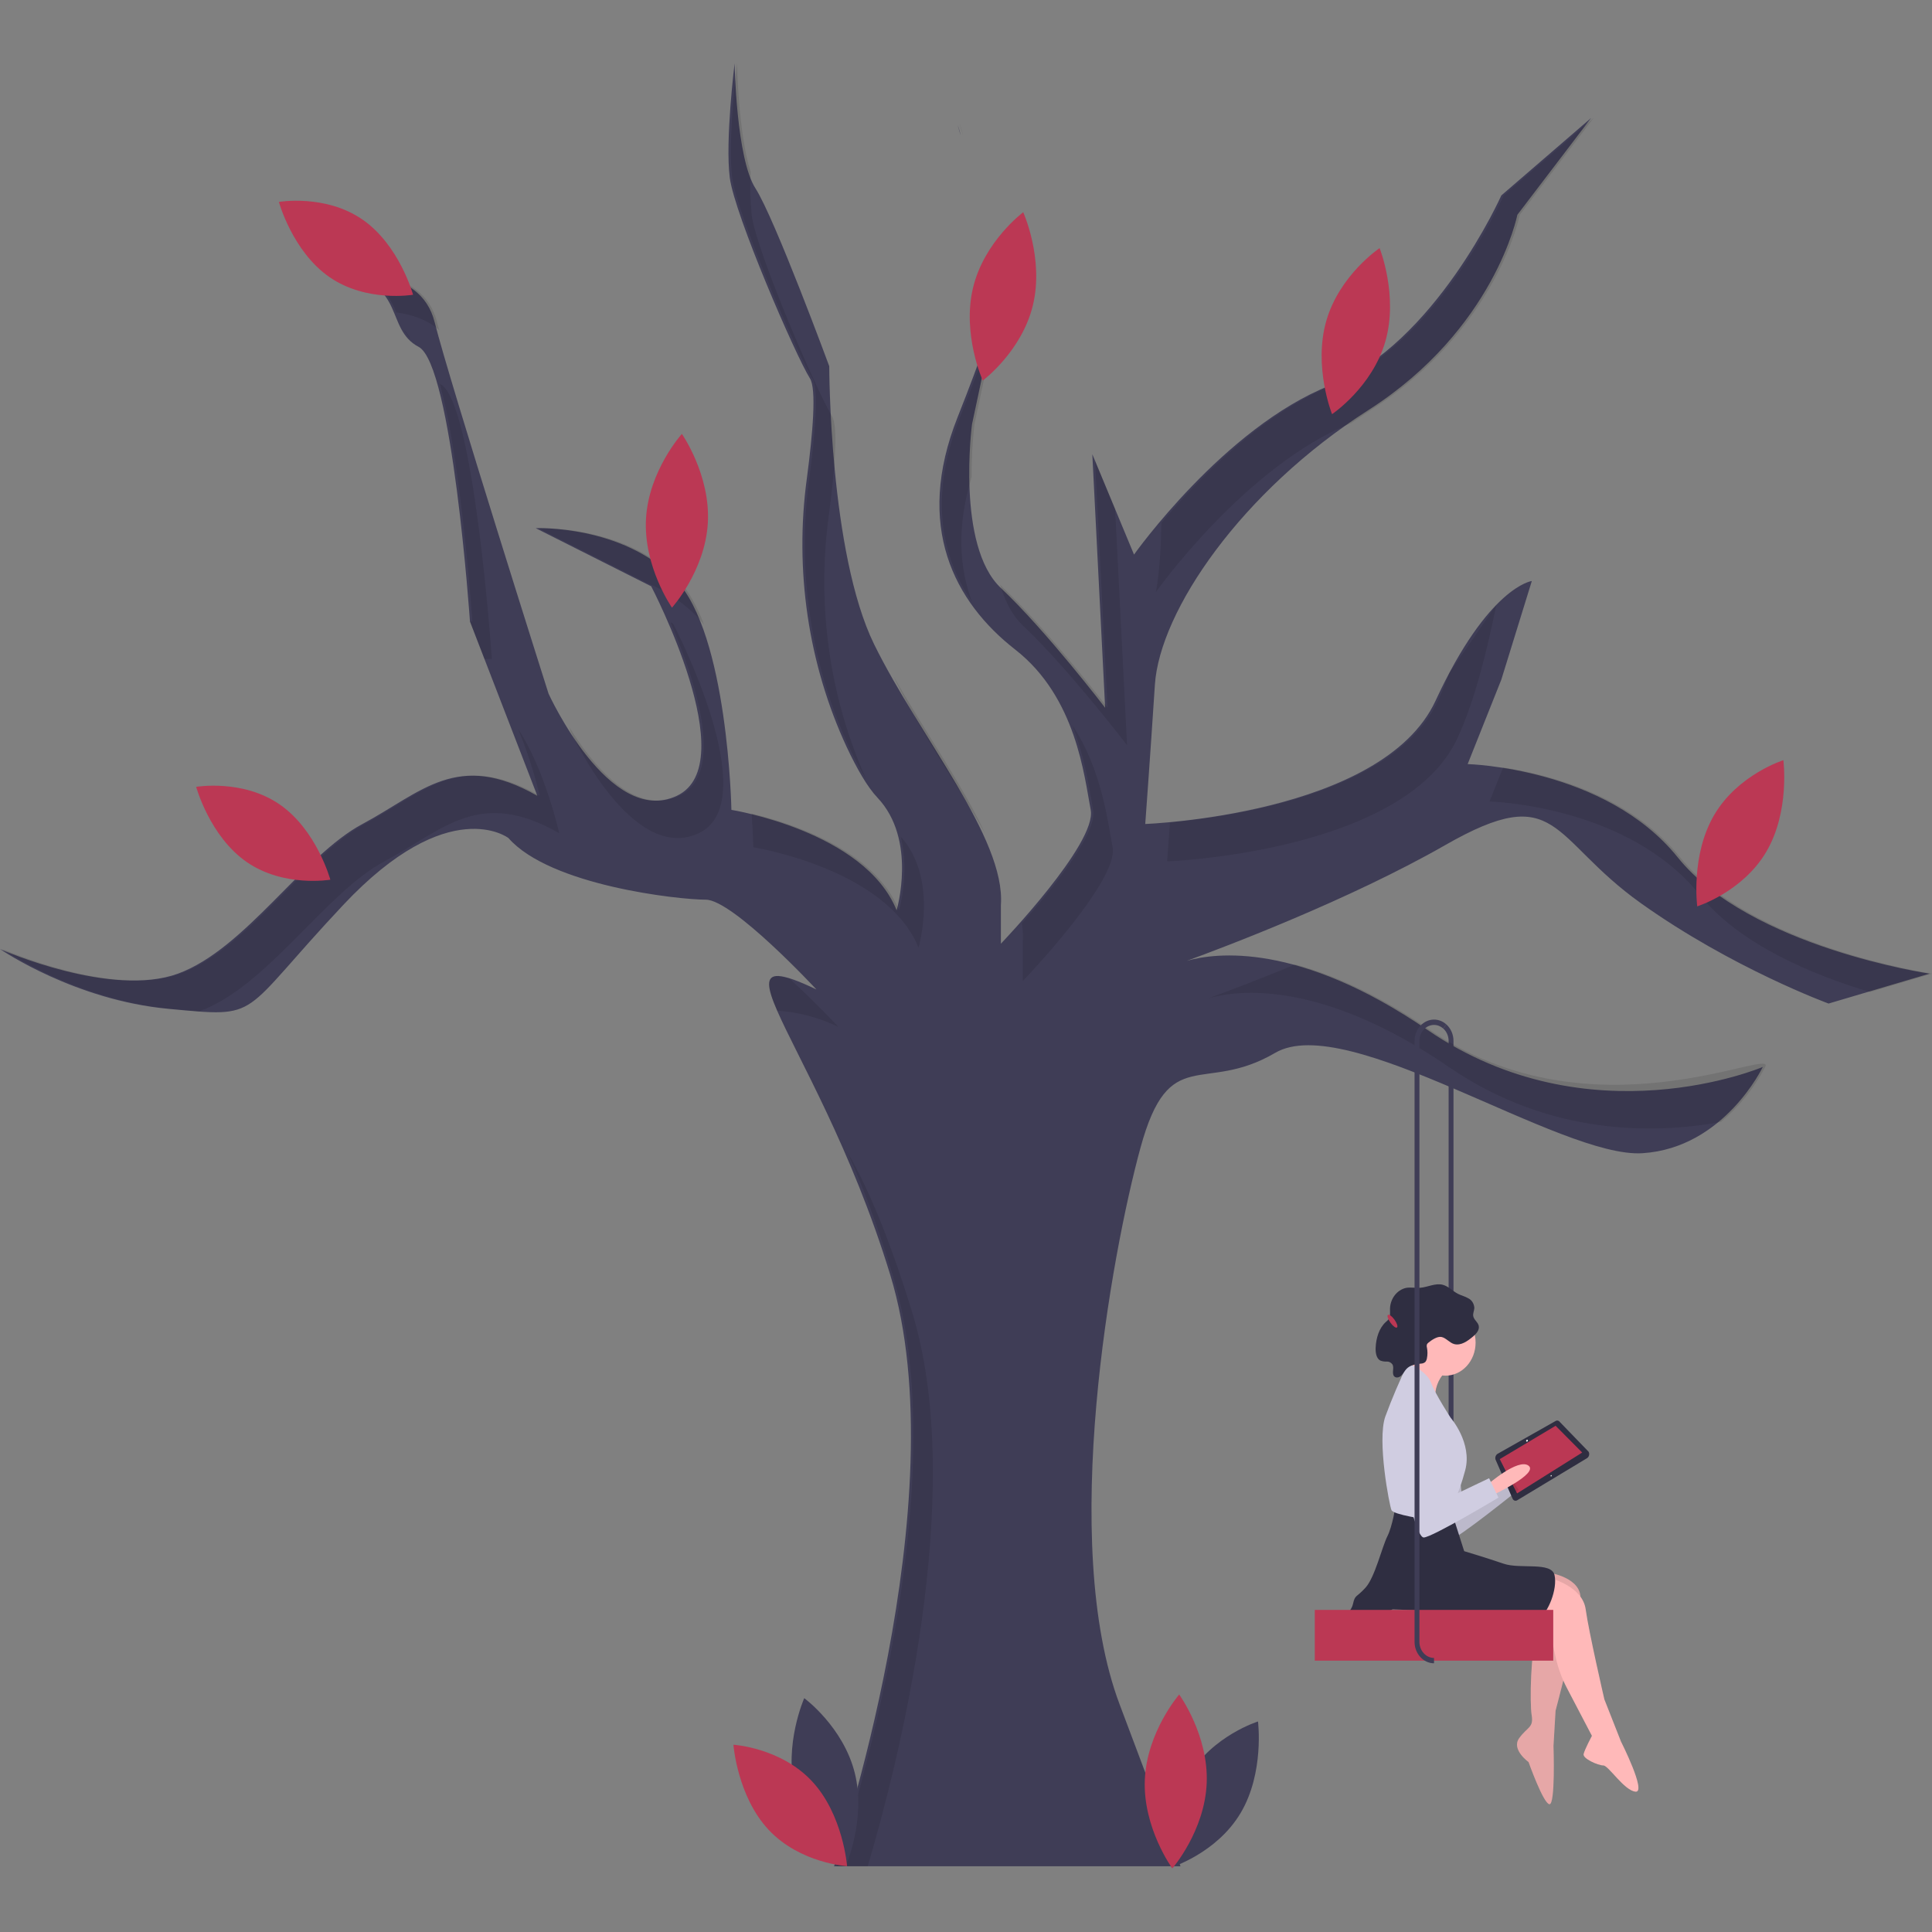 <?xml version="1.0" encoding="UTF-8" standalone="no"?>
<!DOCTYPE svg PUBLIC "-//W3C//DTD SVG 1.1//EN" "http://www.w3.org/Graphics/SVG/1.1/DTD/svg11.dtd">
<svg width="100%" height="100%" viewBox="0 0 2000 2000" version="1.1" xmlns="http://www.w3.org/2000/svg" xmlns:xlink="http://www.w3.org/1999/xlink" xml:space="preserve" xmlns:serif="http://www.serif.com/" style="fill-rule:evenodd;clip-rule:evenodd;stroke-linejoin:round;stroke-miterlimit:2;">
    <rect x="0" y="0" width="2000" height="2000" fill="#808080" stroke="none"/>
    <g transform="matrix(2.519,0,0,2.765,-434.12,-244.089)">
        <path d="M769.658,696.851L767.658,696.851L767.658,478.003C767.661,476.198 766.847,474.486 765.445,473.35L766.709,471.799C768.577,473.315 769.662,475.597 769.658,478.003L769.658,696.851Z" style="fill:rgb(63,61,86);fill-rule:nonzero;"/>
    </g>
    <g transform="matrix(2.519,0,0,2.765,-434.12,-244.089)">
        <path d="M565.922,135.23C566.439,136.411 566.825,137.645 567.072,138.91C566.512,136.98 566.072,135.67 565.922,135.23Z" style="fill:rgb(63,61,86);fill-rule:nonzero;"/>
    </g>
    <g transform="matrix(2.519,0,0,2.765,-434.12,-244.089)">
        <path d="M583.662,196.37C583.662,196.37 583.662,197.75 582.172,202.73L583.662,196.37Z" style="fill:rgb(63,61,86);fill-rule:nonzero;"/>
    </g>
    <g transform="matrix(2.519,0,0,2.765,-434.12,-244.089)">
        <path d="M766.252,404.68C726.922,425.18 675.472,442.88 660.062,448.01C671.812,444.95 706.012,440.83 759.002,473.89C825.582,515.42 896.772,487.73 896.772,487.73C896.772,487.73 880.952,518.06 847.332,520.03C813.712,522.01 726.042,466.64 696.382,482.46C666.712,498.28 652.872,478.5 641.002,518.06C629.142,557.61 607.392,665.71 632.442,726.36L657.482,787L515.102,787C515.102,787 566.522,649.89 538.172,565.52C522.302,518.27 500.022,484.05 491.712,466.66C487.542,457.95 486.882,453.47 492.282,453.69C495.352,453.82 500.382,455.47 507.852,458.73C507.852,458.73 473.572,425.11 462.372,425.11C451.162,425.11 398.422,419.84 381.292,402.04C381.292,402.04 356.902,384.9 313.392,427.09C269.882,469.28 280.432,469.28 241.542,465.98C203.262,462.73 173.272,444.16 172.342,443.58C173.452,444.03 218.162,461.9 245.492,452.8C273.182,443.57 296.912,408.63 321.302,396.77C345.692,384.9 360.192,369.08 393.152,386.22L371.432,335.01L365.482,320.98L365.472,320.96C365.472,320.96 358.212,224.72 344.372,218.13C330.532,211.53 339.102,194.4 313.392,191.1C313.392,191.1 345.032,187.14 350.962,208.9C356.902,230.65 397.772,347.99 397.772,347.99C397.772,347.99 422.812,398.08 450.502,386.22C478.192,374.35 439.952,307.78 439.952,307.78L392.492,286.02C392.492,286.02 428.092,284.7 449.842,305.14C471.592,325.57 472.912,391.49 472.912,391.49C472.912,391.49 527.622,399.4 540.812,429.07C540.812,429.07 549.382,402.7 532.902,386.88C528.782,382.92 524.452,376.04 520.282,367.95C504.477,336.904 498.763,301.681 503.942,267.23C506.392,250.37 507.902,233.88 505.212,229.99C499.282,221.42 474.232,168.69 472.252,154.84C470.282,141 474.232,112 474.232,112C474.232,112 474.892,147.59 482.802,158.8C490.712,170.01 513.122,225.38 513.122,225.38C513.122,225.38 513.122,295.25 531.582,329.53C550.042,363.81 585.632,402.04 583.662,427.09L583.662,441.59C583.662,441.59 623.212,404.02 620.572,391.49C617.932,378.97 614.642,349.3 589.592,331.51C564.542,313.71 548.062,285.36 565.862,244.49C575.872,221.5 580.252,209.15 582.172,202.74L571.792,247.13C571.792,247.13 565.202,292.61 583.662,308.43C583.712,308.47 583.752,308.51 583.802,308.55C602.232,324.39 626.502,353.26 626.502,353.26L626.432,351.99L621.232,258.34L622.372,260.84L630.592,278.86L638.372,295.91C638.372,295.91 675.282,248.45 718.792,232.63C762.292,216.81 789.322,161.44 789.322,161.44L826.242,132.43L795.912,168.69C795.912,168.69 786.682,211.53 734.612,241.86C682.532,272.18 648.922,317 646.942,344.69C644.962,372.38 642.982,396.77 642.982,396.77C642.982,396.77 740.542,393.47 762.292,350.62C784.052,307.78 801.852,305.8 801.852,305.8L789.322,342.71L775.482,374.35C775.482,374.35 832.172,375.67 861.832,409.29C891.502,442.91 965.322,452.8 965.322,452.8L923.802,464C923.802,464 884.242,450.82 846.672,426.43C809.102,402.04 813.052,380.29 766.252,404.68Z" style="fill:rgb(63,61,86);fill-rule:nonzero;"/>
    </g>
    <g transform="matrix(2.519,0,0,2.765,-434.12,-244.089)">
        <path d="M787.272,314.74C783.102,333.2 778.192,351.03 771.292,364.62C749.542,407.47 651.982,410.77 651.982,410.77C651.982,410.77 652.442,405.11 653.142,396.18C677.912,394.14 745.622,385.43 763.292,350.62C764.912,347.44 766.412,344.02 767.832,340.42L787.272,314.74Z" style="fill-opacity:0.1;fill-rule:nonzero;"/>
    </g>
    <g transform="matrix(2.519,0,0,2.765,-434.12,-244.089)">
        <path d="M635.502,367.26C635.502,367.26 611.112,338.25 592.662,322.43C588.612,318.97 585.772,314.07 583.802,308.55C583.642,308.11 583.492,307.66 583.342,307.21C583.772,307.63 584.202,308.04 584.662,308.43C600.812,322.28 621.522,346.24 626.432,351.99C627.122,352.81 627.502,353.26 627.502,353.26L622.372,260.84L630.592,278.86L635.502,367.26Z" style="fill-opacity:0.1;fill-rule:nonzero;"/>
    </g>
    <g transform="matrix(2.519,0,0,2.765,-434.12,-244.089)">
        <path d="M649.621,284.027C649.477,300.257 647.37,309.91 647.37,309.91C647.37,309.91 684.269,262.469 727.764,246.638C730.334,245.012 732.942,243.411 735.611,241.857C787.687,211.534 796.915,168.687 796.915,168.687L827.238,132.432L790.324,161.436C790.324,161.436 763.297,216.808 719.791,232.628C690.135,243.412 663.547,268.893 649.621,284.027Z" style="fill-opacity:0.1;fill-rule:nonzero;"/>
    </g>
    <g transform="matrix(2.519,0,0,2.765,-434.12,-244.089)">
        <path d="M592.658,441.088L592.658,455.59C592.658,455.59 632.209,418.016 629.572,405.492C627.556,395.913 625.141,376.315 612.919,359.662C618.428,372.247 620.105,384.523 621.572,391.492C623.463,400.473 603.661,422.334 592.305,433.985C592.703,436.33 592.822,438.714 592.658,441.088Z" style="fill-opacity:0.1;fill-rule:nonzero;"/>
    </g>
    <g transform="matrix(2.519,0,0,2.765,-434.12,-244.089)">
        <path d="M539.604,341.567C539.917,342.235 540.24,342.893 540.582,343.528C550.691,362.301 565.93,382.256 577.332,400.586C568.117,382.434 552.08,361.676 539.604,341.567Z" style="fill-opacity:0.1;fill-rule:nonzero;"/>
    </g>
    <g transform="matrix(2.519,0,0,2.765,-434.12,-244.089)">
        <path d="M760.001,473.89C738.317,460.364 719.782,453.065 704.641,449.367C688.759,455.345 675.687,459.802 669.11,461.991C680.906,458.937 715.082,454.881 768.001,487.89C809.522,513.789 852.834,512.768 879.557,508.331C886.947,502.755 893.142,495.75 897.771,487.733C902.4,479.716 826.579,515.419 760.001,473.89Z" style="fill-opacity:0.1;fill-rule:nonzero;"/>
    </g>
    <g transform="matrix(2.519,0,0,2.765,-434.12,-244.089)">
        <path d="M571.74,313.503C566.425,300.479 565.549,284.981 571.656,266.82C571.579,260.238 571.959,253.659 572.792,247.13L583.172,202.729C581.258,209.132 576.88,221.485 566.86,244.493C554.175,273.622 558.909,296.383 571.74,313.503Z" style="fill-opacity:0.1;fill-rule:nonzero;"/>
    </g>
    <g transform="matrix(2.519,0,0,2.765,-434.12,-244.089)">
        <path d="M862.834,409.29C842.262,385.975 808.698,378.197 790.052,375.618L784.481,388.353C784.481,388.353 841.171,389.671 870.834,423.29C887.284,441.933 917.311,453.275 940.802,459.683L966.326,452.796C966.326,452.796 892.497,442.908 862.834,409.29Z" style="fill-opacity:0.1;fill-rule:nonzero;"/>
    </g>
    <g transform="matrix(2.519,0,0,2.765,-434.12,-244.089)">
        <path d="M459.502,400.218C487.188,388.353 448.955,321.775 448.955,321.775L447.909,321.296C457.441,341.406 471.265,377.749 451.502,386.218C433.01,394.144 415.696,374.426 406.235,360.456C406.579,361.444 406.768,361.986 406.768,361.986C406.768,361.986 431.816,412.084 459.502,400.218Z" style="fill-opacity:0.1;fill-rule:nonzero;"/>
    </g>
    <g transform="matrix(2.519,0,0,2.765,-434.12,-244.089)">
        <path d="M549.811,443.065C549.811,443.065 558.153,417.351 542.481,401.474C546.324,415.151 541.811,429.065 541.811,429.065C531.612,406.119 496.568,396.191 481.219,392.871C481.814,400.511 481.915,405.492 481.915,405.492C481.915,405.492 536.627,413.402 549.811,443.065Z" style="fill-opacity:0.1;fill-rule:nonzero;"/>
    </g>
    <g transform="matrix(2.519,0,0,2.765,-434.12,-244.089)">
        <path d="M583.172,202.729C584.657,197.759 584.658,196.373 584.658,196.373L583.172,202.729Z" style="fill-opacity:0.1;fill-rule:nonzero;"/>
    </g>
    <g transform="matrix(2.519,0,0,2.765,-434.12,-244.089)">
        <path d="M254.096,466.922C254.229,466.879 254.364,466.84 254.496,466.796C282.181,457.567 305.912,422.631 330.302,410.765C354.692,398.9 369.194,383.08 402.153,400.218C402.153,400.218 396.387,376.616 385.213,361.109C388.914,369.205 391.905,377.606 394.153,386.218C361.194,369.08 346.692,384.9 322.302,396.765C297.912,408.631 274.181,443.567 246.496,452.796C218.81,462.025 173.326,443.567 173.326,443.567C173.326,443.567 203.649,462.684 242.541,465.98C246.99,466.357 250.786,466.689 254.096,466.922Z" style="fill-opacity:0.1;fill-rule:nonzero;"/>
    </g>
    <g transform="matrix(2.519,0,0,2.765,-434.12,-244.089)">
        <path d="M374.472,334.96C374.472,334.96 373.392,334.98 371.432,335.01L365.482,320.98C366.132,320.97 366.472,320.96 366.472,320.96C366.472,320.96 361.892,260.26 353.072,231.97C353.182,232.02 353.272,232.08 353.372,232.13C367.212,238.72 374.472,334.96 374.472,334.96Z" style="fill-opacity:0.1;fill-rule:nonzero;"/>
    </g>
    <g transform="matrix(2.519,0,0,2.765,-434.12,-244.089)">
        <path d="M528.918,787.003C540.996,749.977 570.043,647.592 547.174,579.517C537.298,550.118 528.144,531.371 520.405,519.411C526.192,530.733 532.52,545.708 539.174,565.517C567.519,649.892 516.102,787.003 516.102,787.003L528.918,787.003Z" style="fill-opacity:0.1;fill-rule:nonzero;"/>
    </g>
    <g transform="matrix(2.519,0,0,2.765,-434.12,-244.089)">
        <path d="M516.852,472.73C508.898,469.233 500.385,467.177 491.712,466.66C487.542,457.95 486.882,453.47 492.282,453.69C493.782,453.96 495.292,454.28 496.792,454.65C507.392,463.45 516.852,472.73 516.852,472.73Z" style="fill-opacity:0.1;fill-rule:nonzero;"/>
    </g>
    <g transform="matrix(2.519,0,0,2.765,-434.12,-244.089)">
        <path d="M338.397,211.727C339.149,212.993 340.06,214.158 341.108,215.192C340.338,213.938 339.429,212.776 338.397,211.727Z" style="fill-opacity:0.1;fill-rule:nonzero;"/>
    </g>
    <g transform="matrix(2.519,0,0,2.765,-434.12,-244.089)">
        <path d="M458.843,319.139C459.862,320.102 460.817,321.131 461.701,322.22C458.813,315.278 455.247,309.276 450.843,305.139C429.09,284.704 393.494,286.022 393.494,286.022L438.135,306.483C445.784,309.336 452.815,313.633 458.843,319.139Z" style="fill-opacity:0.1;fill-rule:nonzero;"/>
    </g>
    <g transform="matrix(2.519,0,0,2.765,-434.12,-244.089)">
        <path d="M506.215,229.991C508.905,233.877 507.393,250.367 504.938,267.232C499.761,301.682 505.477,336.903 521.283,367.947C523.383,372.101 525.729,376.128 528.307,380.004C513.244,349.418 507.88,314.949 512.938,281.232C515.393,264.367 516.905,247.877 514.215,243.991C508.282,235.422 483.233,182.687 481.255,168.844C480.663,163.474 480.524,158.063 480.842,152.669C475.722,138.141 475.233,111.997 475.233,111.997C475.233,111.997 471.278,141.001 473.255,154.844C475.233,168.687 500.282,221.422 506.215,229.991Z" style="fill-opacity:0.1;fill-rule:nonzero;"/>
    </g>
    <g transform="matrix(2.519,0,0,2.765,-434.12,-244.089)">
        <path d="M568.056,138.861C567.792,137.559 567.391,136.287 566.86,135.069C566.328,133.85 567.366,136.491 568.056,138.861Z" style="fill-opacity:0.1;fill-rule:nonzero;"/>
    </g>
    <g transform="matrix(2.519,0,0,2.765,-434.12,-244.089)">
        <path d="M335.229,205.25C341.039,205.961 347.722,207.744 352.819,211.878C352.486,210.753 352.196,209.745 351.965,208.898C346.033,187.144 314.392,191.1 314.392,191.1C328.691,192.933 332.384,199.049 335.229,205.25Z" style="fill-opacity:0.1;fill-rule:nonzero;"/>
    </g>
    <g transform="matrix(2.519,0,0,2.765,-434.12,-244.089)">
        <path d="M791.088,642.007C791.088,642.007 802.4,630.14 807.029,632.528C811.659,634.915 793.718,645.527 793.718,645.527L791.088,642.007Z" style="fill:rgb(255,185,185);fill-rule:nonzero;"/>
    </g>
    <g transform="matrix(2.519,0,0,2.765,-434.12,-244.089)">
        <path d="M791.088,642.007C791.088,642.007 802.4,630.14 807.029,632.528C811.659,634.915 793.718,645.527 793.718,645.527L791.088,642.007Z" style="fill-opacity:0.1;fill-rule:nonzero;"/>
    </g>
    <g transform="matrix(2.519,0,0,2.765,-434.12,-244.089)">
        <path d="M756.574,616.106C756.574,616.106 752.416,623.56 753.504,631.594C754.592,639.629 764.543,665.412 767.926,664.954C771.309,664.495 796.369,646.029 796.369,646.029L791.59,639.356L773.283,650.448C773.283,650.448 770.494,610.776 756.574,616.106Z" style="fill:rgb(208,205,225);fill-rule:nonzero;"/>
    </g>
    <g transform="matrix(2.519,0,0,2.765,-434.12,-244.089)">
        <path d="M824.456,634.251L795.916,649.927C795.693,650.075 795.432,650.154 795.164,650.154C794.624,650.154 794.133,649.832 793.918,649.337L786.927,634.724C786.654,633.867 787.054,632.929 787.862,632.533L811.556,620.32C812.158,619.958 812.944,620.108 813.369,620.666L825.205,631.817C825.353,632.08 825.43,632.376 825.43,632.677C825.43,633.343 825.052,633.954 824.456,634.251Z" style="fill:rgb(47,46,65);fill-rule:nonzero;"/>
    </g>
    <g transform="matrix(2.519,0,0,2.765,7.55683e-05,65.61)">
        <path d="M650.209,520.094L623.454,535.387L616.334,522.555L639.286,510.073L650.209,520.094Z" style="fill:rgb(187,56,84);fill-rule:nonzero;"/>
    </g>
    <g transform="matrix(1.614,-2.123,1.934,1.772,-923.706,2077.61)">
        <ellipse cx="799.845" cy="627.456" rx="0.394" ry="0.336" style="fill:rgb(242,242,242);"/>
    </g>
    <g transform="matrix(1.614,-2.123,1.934,1.772,-940.106,2111.75)">
        <ellipse cx="809.779" cy="640.585" rx="0.263" ry="0.224" style="fill:rgb(242,242,242);"/>
    </g>
    <g transform="matrix(2.519,0,0,2.765,-434.12,-244.089)">
        <path d="M756.574,616.106C756.574,616.106 752.416,623.56 753.504,631.594C754.592,639.629 764.543,665.412 767.926,664.954C771.309,664.495 796.369,646.029 796.369,646.029L791.59,639.356L773.283,650.448C773.283,650.448 770.494,610.776 756.574,616.106Z" style="fill-opacity:0.1;fill-rule:nonzero;"/>
    </g>
    <g transform="matrix(2.519,0,0,2.765,-434.12,-244.089)">
        <path d="M783.44,644.275C783.44,644.275 796.242,634.033 800.51,637.02C804.777,640.008 785.574,648.116 785.574,648.116L783.44,644.275Z" style="fill:rgb(255,185,185);fill-rule:nonzero;"/>
    </g>
    <g transform="matrix(2.519,0,0,2.765,7.55683e-05,65.61)">
        <circle cx="594.028" cy="478.935" r="12.376" style="fill:rgb(255,185,185);"/>
    </g>
    <g transform="matrix(2.519,0,0,2.765,-434.12,-244.089)">
        <path d="M809.045,677.134C809.045,677.134 822.274,678.841 821.847,686.949C821.42,695.058 811.605,728.77 811.605,728.77L810.752,741.999C810.752,741.999 811.605,764.19 809.045,763.763C806.484,763.337 800.51,747.974 800.51,747.974C800.51,747.974 793.255,743.28 796.669,739.012C800.083,734.745 802.643,735.172 801.79,730.477C800.936,725.783 801.363,706.153 803.924,700.179C806.484,694.204 807.976,690.909 807.976,690.909L799.656,690.363L809.045,677.134Z" style="fill:rgb(255,185,185);fill-rule:nonzero;"/>
    </g>
    <g transform="matrix(2.519,0,0,2.765,-434.12,-244.089)">
        <path d="M809.045,677.134C809.045,677.134 822.274,678.841 821.847,686.949C821.42,695.058 811.605,728.77 811.605,728.77L810.752,741.999C810.752,741.999 811.605,764.19 809.045,763.763C806.484,763.337 800.51,747.974 800.51,747.974C800.51,747.974 793.255,743.28 796.669,739.012C800.083,734.745 802.643,735.172 801.79,730.477C800.936,725.783 801.363,706.153 803.924,700.179C806.484,694.204 807.976,690.909 807.976,690.909L799.656,690.363L809.045,677.134Z" style="fill-opacity:0.1;fill-rule:nonzero;"/>
    </g>
    <g transform="matrix(2.519,0,0,2.765,-434.12,-244.089)">
        <path d="M809.898,679.268C809.898,679.268 822.7,682.255 823.981,690.79C825.261,699.325 831.662,724.503 831.662,724.503L838.49,740.293C838.49,740.293 849.159,759.496 844.464,759.069C839.77,758.643 833.369,749.254 831.235,749.254C829.102,749.254 822.7,746.694 823.127,744.987C823.554,743.28 826.541,738.159 826.541,738.159L816.217,720.174C814.223,716.702 812.716,712.973 811.738,709.091C810.678,704.879 809.471,699.719 809.471,698.045C809.471,695.058 800.937,693.777 800.937,693.777L809.898,679.268Z" style="fill:rgb(255,185,185);fill-rule:nonzero;"/>
    </g>
    <g transform="matrix(2.519,0,0,2.765,-434.12,-244.089)">
        <path d="M768.077,651.956L774.052,669.026C774.052,669.026 783.44,671.587 790.268,673.72C797.096,675.854 809.898,672.867 811.178,677.988C812.459,683.109 808.618,692.07 804.777,694.204C800.936,696.338 798.803,698.472 786.427,695.058C774.052,691.644 744.606,690.79 744.606,690.79C741.752,692.503 738.537,693.526 735.218,693.777C729.67,694.204 728.39,694.631 726.683,693.351C724.976,692.07 727.536,692.07 728.39,688.656C729.244,685.243 729.67,686.523 733.511,682.682C737.352,678.841 740.339,667.319 742.473,663.479C744.606,659.638 745.887,651.956 745.887,651.956L768.077,651.956Z" style="fill:rgb(47,46,65);fill-rule:nonzero;"/>
    </g>
    <g transform="matrix(2.519,0,0,2.765,-434.12,-244.089)">
        <path d="M767.224,601.174C764.084,603.468 762.188,607.101 762.103,610.989C762.103,617.39 749.3,604.161 749.3,604.161C749.3,604.161 756.128,595.626 756.128,593.066C756.128,590.505 767.224,601.174 767.224,601.174Z" style="fill:rgb(255,185,185);fill-rule:nonzero;"/>
    </g>
    <g transform="matrix(2.519,0,0,2.765,-434.12,-244.089)">
        <path d="M751.007,598.613C751.007,598.613 758.689,601.601 760.396,605.868C762.103,610.136 768.504,619.097 768.504,619.097C768.504,619.097 777.466,628.486 774.478,638.727C771.491,648.969 768.931,651.53 768.931,653.237C768.931,654.944 764.663,657.931 761.249,657.504C757.835,657.077 745.033,655.37 744.18,653.663C743.326,651.956 738.205,627.632 741.619,618.67C744.389,611.822 747.522,605.127 751.007,598.613Z" style="fill:rgb(208,205,225);fill-rule:nonzero;"/>
    </g>
    <g transform="matrix(2.519,0,0,2.765,-434.12,-244.089)">
        <path d="M769.96,591.495C772.729,592.152 775.447,590.388 777.716,588.639C779.005,587.645 780.423,586.229 780.028,584.63C779.678,583.211 778.007,582.407 777.764,580.966C777.595,579.964 778.18,578.99 778.228,577.974C778.142,576.399 777.181,574.998 775.743,574.35C774.394,573.624 772.864,573.321 771.477,572.671C769.361,571.678 767.601,569.888 765.341,569.314C762.252,568.531 759.108,570.199 755.932,570.415C754.011,570.546 752.065,570.14 750.164,570.456C746.445,571.208 743.704,574.437 743.567,578.229C743.543,579.587 743.814,581.102 743.003,582.18C742.683,582.551 742.318,582.881 741.918,583.163C739.094,585.446 737.812,589.261 737.666,592.937C737.594,594.746 737.973,596.894 739.578,597.663C740.438,597.958 741.346,598.084 742.253,598.035C743.178,597.996 744.064,598.419 744.615,599.163C745.346,600.452 744.251,602.357 745.207,603.483C745.926,604.328 747.327,604.047 748.166,603.327C749.005,602.607 749.528,601.571 750.323,600.8C751.87,599.302 754.164,599.031 756.284,598.803C756.913,598.798 757.524,598.597 758.033,598.229C758.418,597.825 758.669,597.311 758.75,596.759C759.029,595.487 759.033,594.171 758.761,592.898C758.626,592.504 758.609,592.079 758.712,591.676C758.852,591.389 759.069,591.146 759.338,590.975C760.652,589.988 762.954,588.55 764.662,588.822C766.557,589.124 768.048,591.042 769.96,591.495Z" style="fill:rgb(47,46,65);fill-rule:nonzero;"/>
    </g>
    <g transform="matrix(2.519,0,0,2.765,-434.12,-244.089)">
        <path d="M752.714,613.976C752.714,613.976 747.593,620.804 747.593,628.912C747.593,637.02 753.995,663.905 757.409,663.905C760.823,663.905 788.134,648.969 788.134,648.969L784.293,641.715L764.663,650.249C764.663,650.249 767.224,610.562 752.714,613.976Z" style="fill:rgb(208,205,225);fill-rule:nonzero;"/>
    </g>
    <g transform="matrix(2.519,0,0,2.765,7.55683e-05,65.61)">
        <rect x="540.316" y="579.006" width="98" height="19" style="fill:rgb(187,56,84);"/>
    </g>
    <g transform="matrix(2.519,0,0,2.765,-434.12,-244.089)">
        <path d="M761.658,711.003C757.271,710.998 753.663,707.39 753.658,703.003L753.658,478.003C753.658,473.614 757.269,470.003 761.658,470.003C763.498,470.003 765.282,470.637 766.709,471.799L765.445,473.35C764.375,472.479 763.037,472.003 761.658,472.003C758.366,472.003 755.658,474.711 755.658,478.002C755.658,478.003 755.658,478.003 755.658,478.003L755.658,703.003C755.662,706.293 758.368,708.999 761.658,709.003L761.658,711.003Z" style="fill:rgb(63,61,86);fill-rule:nonzero;"/>
    </g>
    <g transform="matrix(1.964,-1.732,1.577,2.156,-940.429,1400.48)">
        <ellipse cx="744.658" cy="583.003" rx="1" ry="3" style="fill:rgb(187,56,84);"/>
    </g>
    <g transform="matrix(2.519,0,0,2.765,-434.12,-244.089)">
        <path d="M660.856,753.135C651.025,768.211 653.719,787.386 653.719,787.386C653.719,787.386 672.352,782.118 682.183,767.042C692.014,751.965 689.32,732.79 689.32,732.79C689.32,732.79 670.687,738.059 660.856,753.135Z" style="fill:rgb(63,61,86);fill-rule:nonzero;"/>
    </g>
    <g transform="matrix(2.519,0,0,2.765,-434.12,-244.089)">
        <path d="M668.241,755.8C667.464,773.782 654.116,787.809 654.116,787.809C654.116,787.809 642.028,772.683 642.805,754.701C643.582,736.72 656.93,722.692 656.93,722.692C656.93,722.692 669.018,737.819 668.241,755.8Z" style="fill:rgb(187,56,84);fill-rule:nonzero;"/>
    </g>
    <g transform="matrix(2.519,0,0,2.765,-434.12,-244.089)">
        <path d="M499.067,758.838C503.767,776.212 519.866,786.972 519.866,786.972C519.866,786.972 528.344,769.563 523.644,752.189C518.944,734.816 502.846,724.055 502.846,724.055C502.846,724.055 494.367,741.464 499.067,758.838Z" style="fill:rgb(63,61,86);fill-rule:nonzero;"/>
    </g>
    <g transform="matrix(2.519,0,0,2.765,-434.12,-244.089)">
        <path d="M505.974,755.104C518.87,767.659 520.446,786.958 520.446,786.958C520.446,786.958 501.111,785.902 488.214,773.348C475.318,760.793 473.742,741.494 473.742,741.494C473.742,741.494 493.077,742.55 505.974,755.104Z" style="fill:rgb(187,56,84);fill-rule:nonzero;"/>
    </g>
    <g transform="matrix(2.519,0,0,2.765,-434.12,-244.089)">
        <path d="M463.228,284.044C462.107,302.007 448.493,315.776 448.493,315.776C448.493,315.776 436.696,300.421 437.818,282.458C438.939,264.494 452.553,250.725 452.553,250.725C452.553,250.725 464.349,266.08 463.228,284.044Z" style="fill:rgb(187,56,84);fill-rule:nonzero;"/>
    </g>
    <g transform="matrix(2.519,0,0,2.765,-434.12,-244.089)">
        <path d="M321.312,170.482C336.537,180.081 342.09,198.631 342.09,198.631C342.09,198.631 322.959,201.618 307.734,192.019C292.509,182.42 286.955,163.871 286.955,163.871C286.955,163.871 306.087,160.883 321.312,170.482Z" style="fill:rgb(187,56,84);fill-rule:nonzero;"/>
    </g>
    <g transform="matrix(2.519,0,0,2.765,-434.12,-244.089)">
        <path d="M287.312,389.482C302.537,399.081 308.09,417.631 308.09,417.631C308.09,417.631 288.959,420.618 273.734,411.019C258.509,401.42 252.955,382.871 252.955,382.871C252.955,382.871 272.087,379.883 287.312,389.482Z" style="fill:rgb(187,56,84);fill-rule:nonzero;"/>
    </g>
    <g transform="matrix(2.519,0,0,2.765,-434.12,-244.089)">
        <path d="M596.832,202.498C592.24,219.901 576.209,230.761 576.209,230.761C576.209,230.761 567.623,213.406 572.214,196.003C576.805,178.6 592.836,167.74 592.836,167.74C592.836,167.74 601.423,185.095 596.832,202.498Z" style="fill:rgb(187,56,84);fill-rule:nonzero;"/>
    </g>
    <g transform="matrix(2.519,0,0,2.765,-434.12,-244.089)">
        <path d="M741.667,216.068C736.271,233.238 719.752,243.34 719.752,243.34C719.752,243.34 711.982,225.604 717.379,208.434C722.775,191.264 739.294,181.161 739.294,181.161C739.294,181.161 747.064,198.897 741.667,216.068Z" style="fill:rgb(187,56,84);fill-rule:nonzero;"/>
    </g>
    <g transform="matrix(2.519,0,0,2.765,-434.12,-244.089)">
        <path d="M898.212,407.165C888.436,422.277 869.823,427.614 869.823,427.614C869.823,427.614 867.059,408.449 876.834,393.337C886.61,378.224 905.223,372.888 905.223,372.888C905.223,372.888 907.987,392.053 898.212,407.165Z" style="fill:rgb(187,56,84);fill-rule:nonzero;"/>
    </g>
</svg>
